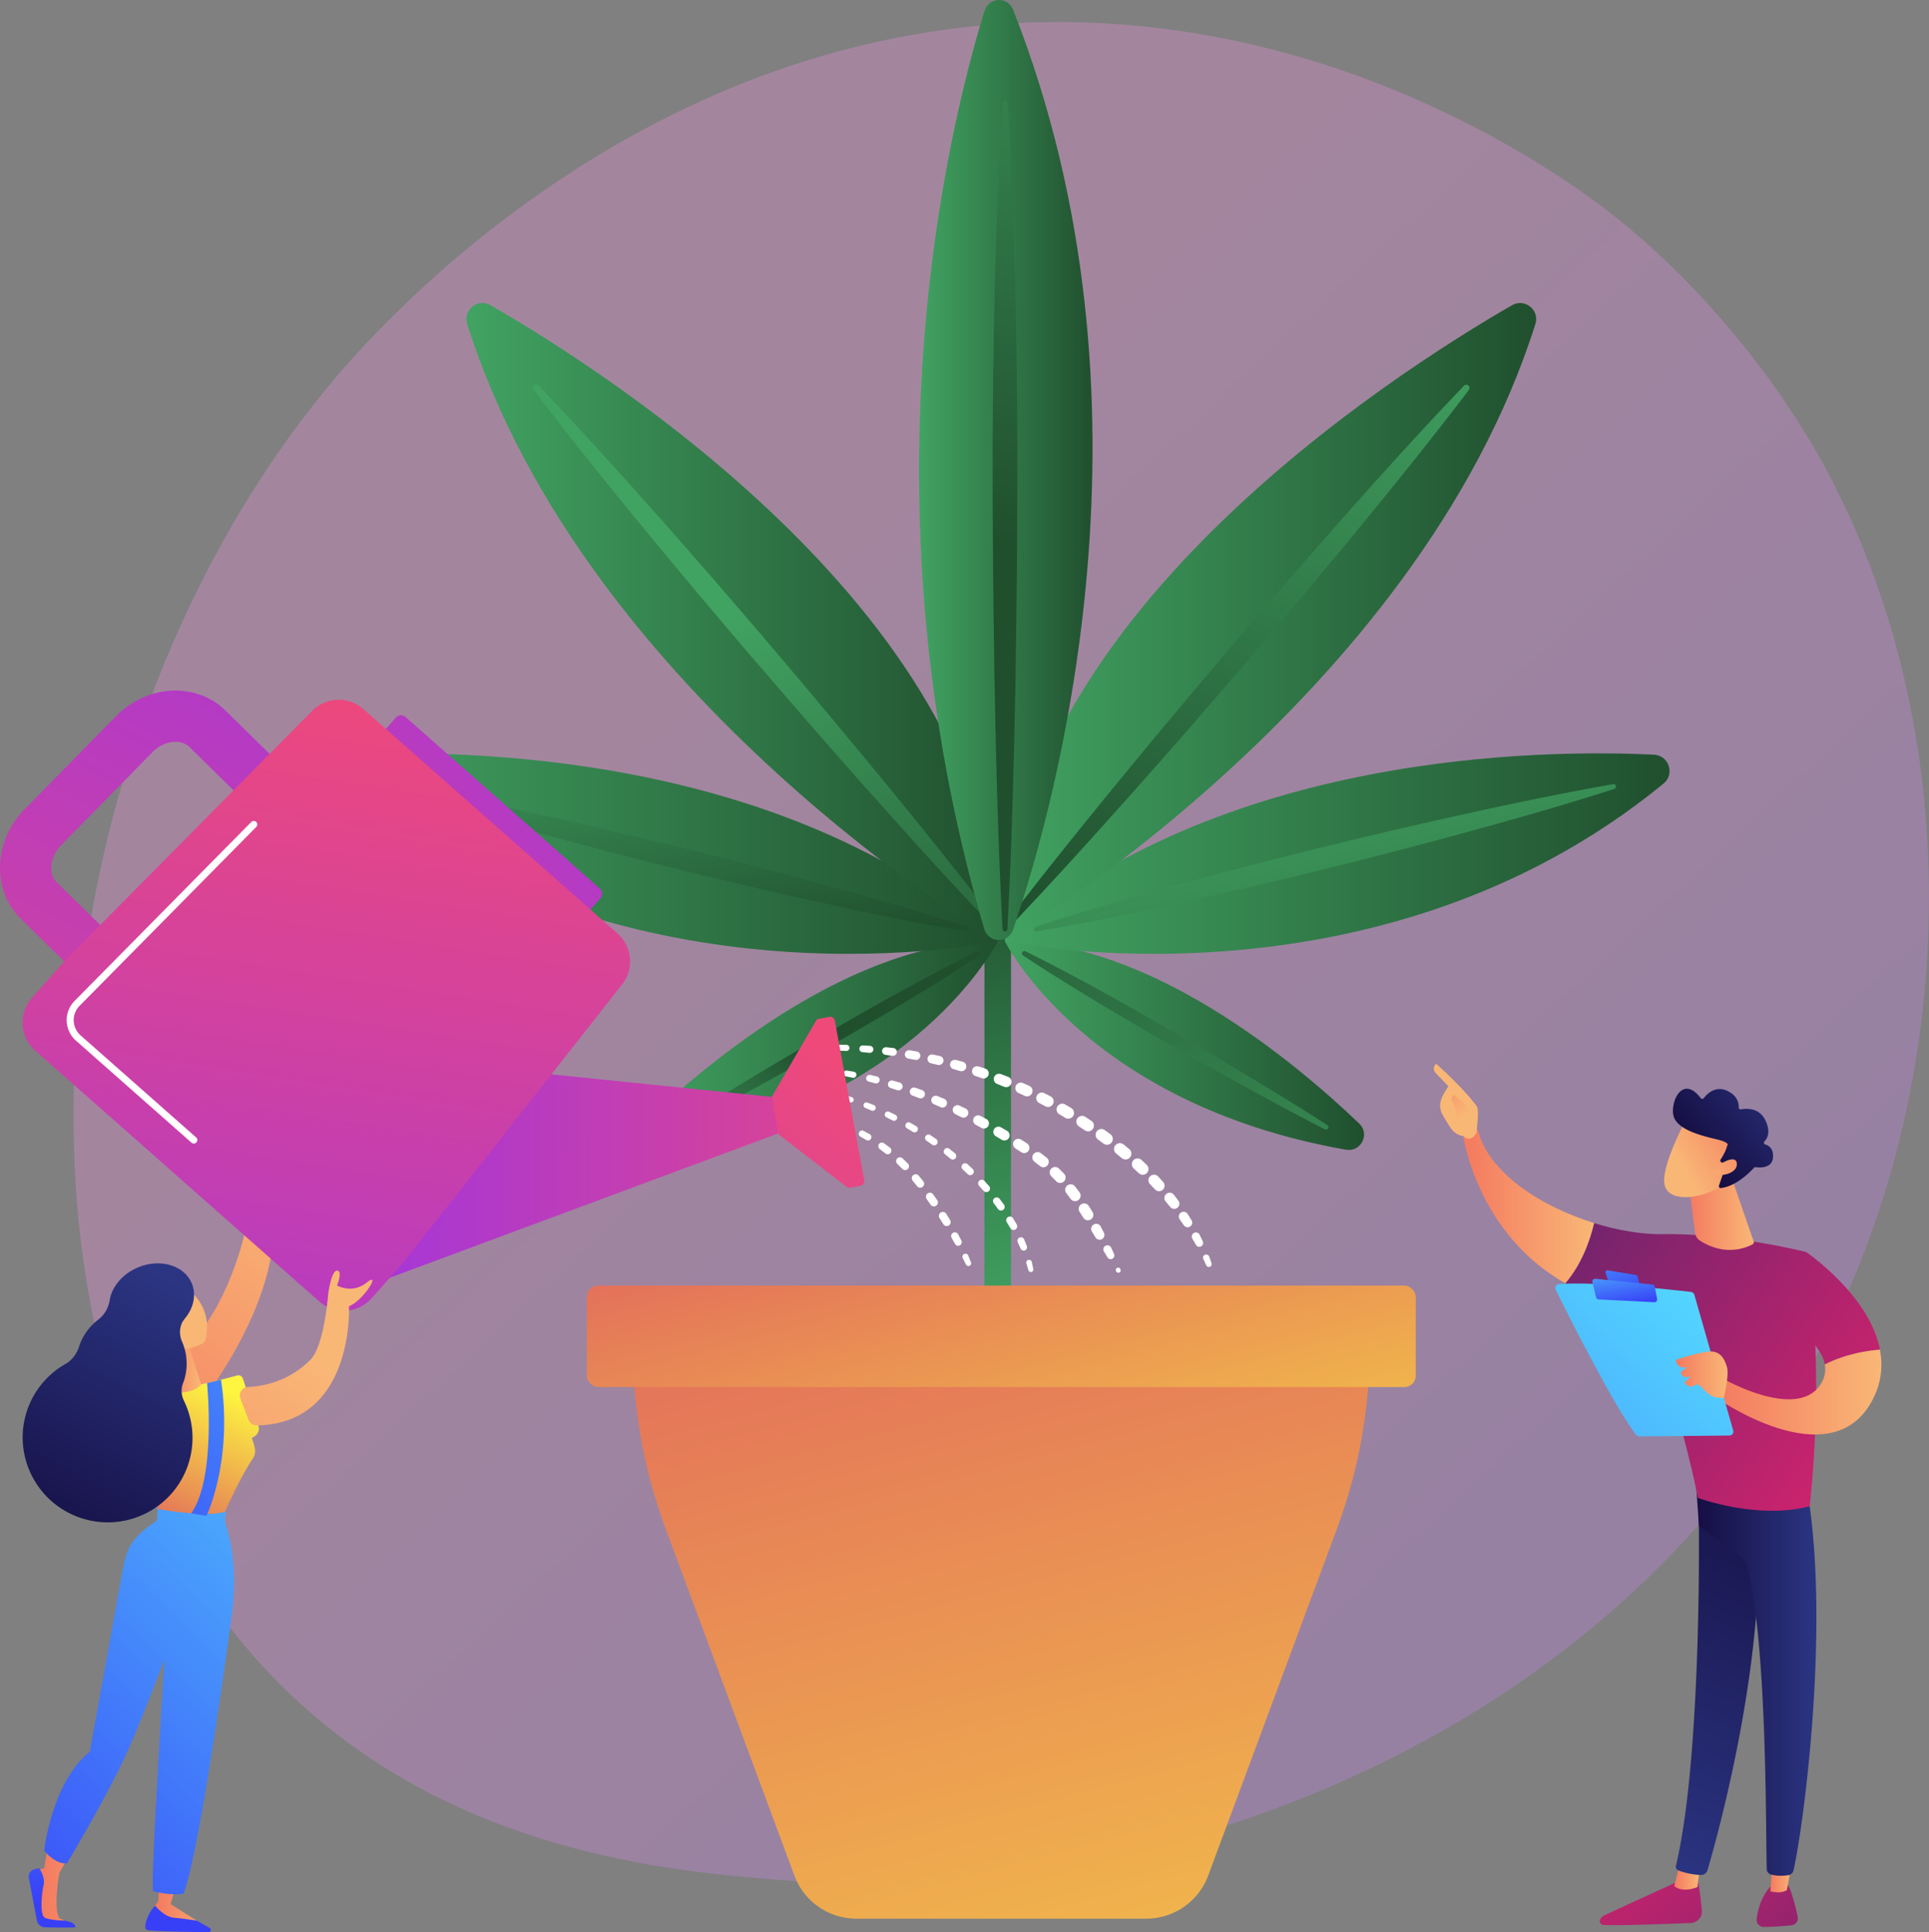 <svg xmlns="http://www.w3.org/2000/svg" xmlns:xlink="http://www.w3.org/1999/xlink" viewBox="0 0 3242.17 3247.58"><rect x="0" y="0" width="3242.17" height="3247.58" fill="#808080" stroke="none"/><defs><linearGradient id="linear-gradient" x1="3665.73" y1="3803.72" x2="1366.61" y2="1322.12" gradientUnits="userSpaceOnUse"><stop offset="0" stop-color="#b37cff"/><stop offset="1" stop-color="#f895e7"/></linearGradient><linearGradient id="linear-gradient-2" x1="1775.07" y1="2201.62" x2="1578.84" y2="1461.99" gradientUnits="userSpaceOnUse"><stop offset="0" stop-color="#41a362"/><stop offset="1" stop-color="#204f2e"/></linearGradient><linearGradient id="linear-gradient-3" x1="1307.11" y1="1988.65" x2="1910.87" y2="1988.65" xlink:href="#linear-gradient-2"/><linearGradient id="linear-gradient-4" x1="793.66" y1="1666" x2="1910.87" y2="1666" xlink:href="#linear-gradient-2"/><linearGradient id="linear-gradient-5" x1="1017.82" y1="1276.87" x2="1910.87" y2="1276.87" xlink:href="#linear-gradient-2"/><linearGradient id="linear-gradient-6" x1="1473.73" y1="1251.39" x2="1930.49" y2="2100.5" xlink:href="#linear-gradient-2"/><linearGradient id="linear-gradient-7" x1="1292.01" y1="1332.03" x2="1420.84" y2="1876.63" xlink:href="#linear-gradient-2"/><linearGradient id="linear-gradient-8" x1="1354.7" y1="2243.14" x2="1600.65" y2="2003.05" xlink:href="#linear-gradient-2"/><linearGradient id="linear-gradient-9" x1="1922.8" y1="1988.65" x2="2526.55" y2="1988.65" xlink:href="#linear-gradient-2"/><linearGradient id="linear-gradient-10" x1="1922.8" y1="1666" x2="3040.01" y2="1666" xlink:href="#linear-gradient-2"/><linearGradient id="linear-gradient-11" x1="1922.8" y1="1276.87" x2="2815.85" y2="1276.87" xlink:href="#linear-gradient-2"/><linearGradient id="linear-gradient-12" x1="2620.29" y1="711.93" x2="2075.69" y2="1824.55" xlink:href="#linear-gradient-2"/><linearGradient id="linear-gradient-13" x1="2400.47" y1="1451.26" x2="2646.42" y2="2353.06" xlink:href="#linear-gradient-2"/><linearGradient id="linear-gradient-14" x1="2371.89" y1="2593.09" x2="2067.38" y2="1445.33" xlink:href="#linear-gradient-2"/><linearGradient id="linear-gradient-15" x1="1778.65" y1="1021.2" x2="2070.16" y2="1021.2" xlink:href="#linear-gradient-2"/><linearGradient id="linear-gradient-16" x1="2199.3" y1="-40.4" x2="1912.36" y2="1142.49" xlink:href="#linear-gradient-2"/><linearGradient id="linear-gradient-17" x1="2456.96" y1="4586.91" x2="1620.53" y2="1434.23" gradientUnits="userSpaceOnUse"><stop offset="0" stop-color="#fdf53f"/><stop offset="1" stop-color="#d93c65"/></linearGradient><linearGradient id="linear-gradient-18" x1="1881.64" y1="2995.12" x2="1509.76" y2="1593.43" xlink:href="#linear-gradient-17"/><linearGradient id="linear-gradient-19" x1="-573.23" y1="3346.2" x2="-1059.56" y2="3875.19" gradientTransform="matrix(-1, 0, 0, 1, 2359.87, 0)" gradientUnits="userSpaceOnUse"><stop offset="0" stop-color="#cb236d"/><stop offset="1" stop-color="#4c246d"/></linearGradient><linearGradient id="linear-gradient-20" x1="-731.08" y1="3385.49" x2="-687.88" y2="3385.49" gradientTransform="matrix(-1, 0, 0, 1, 2359.87, 0)" gradientUnits="userSpaceOnUse"><stop offset="0" stop-color="#f9b776"/><stop offset="1" stop-color="#f47960"/></linearGradient><linearGradient id="linear-gradient-21" x1="-614.77" y1="3372" x2="-884.67" y2="2657.73" gradientTransform="matrix(-1, 0, 0, 1, 2359.87, 0)" gradientUnits="userSpaceOnUse"><stop offset="0" stop-color="#2b3582"/><stop offset="1" stop-color="#150e42"/></linearGradient><linearGradient id="linear-gradient-22" x1="-682.33" y1="3245.9" x2="-1168.66" y2="3774.89" xlink:href="#linear-gradient-19"/><linearGradient id="linear-gradient-23" x1="-886.77" y1="3383.28" x2="-849.47" y2="3383.28" xlink:href="#linear-gradient-20"/><linearGradient id="linear-gradient-24" x1="-926.97" y1="3050.51" x2="-724.19" y2="3050.51" xlink:href="#linear-gradient-21"/><linearGradient id="linear-gradient-25" x1="-984.63" y1="2661.62" x2="-304.9" y2="2172.44" xlink:href="#linear-gradient-19"/><linearGradient id="linear-gradient-26" x1="-553.32" y1="2258.5" x2="-332.63" y2="2258.5" xlink:href="#linear-gradient-20"/><linearGradient id="linear-gradient-27" x1="10829.57" y1="2221.51" x2="10977.66" y2="2558.45" gradientTransform="translate(-8087.91)" xlink:href="#linear-gradient-20"/><linearGradient id="linear-gradient-28" x1="-333.69" y1="2109.3" x2="-271.9" y2="2014.29" xlink:href="#linear-gradient-20"/><linearGradient id="linear-gradient-29" x1="-1074.2" y1="2537.16" x2="-394.48" y2="2047.99" xlink:href="#linear-gradient-19"/><linearGradient id="linear-gradient-30" x1="-1036.24" y1="2571.11" x2="-756.95" y2="2571.11" xlink:href="#linear-gradient-20"/><linearGradient id="linear-gradient-31" x1="3106.38" y1="2399.57" x2="2210.8" y2="3365.86" gradientUnits="userSpaceOnUse"><stop offset="0" stop-color="#53d8ff"/><stop offset="1" stop-color="#3840f7"/></linearGradient><linearGradient id="linear-gradient-32" x1="-576.31" y1="2271.68" x2="-609.02" y2="2415.3" gradientTransform="matrix(-1, 0, 0, 1, 2359.87, 0)" xlink:href="#linear-gradient-31"/><linearGradient id="linear-gradient-33" x1="-593.43" y1="2331.93" x2="-609.07" y2="2425.78" gradientTransform="matrix(-1, 0, 0, 1, 2359.87, 0)" xlink:href="#linear-gradient-31"/><linearGradient id="linear-gradient-34" x1="-777.69" y1="2541.82" x2="-690.68" y2="2541.82" xlink:href="#linear-gradient-20"/><linearGradient id="linear-gradient-35" x1="-821.79" y1="2272.53" x2="-711.37" y2="2272.53" xlink:href="#linear-gradient-20"/><linearGradient id="linear-gradient-36" x1="-6337.05" y1="-1627.87" x2="-6378.32" y2="-1763.96" gradientTransform="matrix(-0.75, -0.67, -0.67, 0.75, -2766.47, -803.17)" xlink:href="#linear-gradient-20"/><linearGradient id="linear-gradient-37" x1="-6374.28" y1="-1864.99" x2="-6339.77" y2="-1668.12" gradientTransform="matrix(-0.75, -0.67, -0.67, 0.75, -2766.47, -803.17)" xlink:href="#linear-gradient-21"/><linearGradient id="linear-gradient-38" x1="-6379.24" y1="-1628.5" x2="-6416.36" y2="-1750.95" gradientTransform="matrix(-0.75, -0.67, -0.67, 0.75, -2766.47, -803.17)" xlink:href="#linear-gradient-20"/><linearGradient id="linear-gradient-39" x1="1526.41" y1="2080.59" x2="1258.16" y2="2677.51" gradientTransform="translate(-150.56 -192.4) rotate(15.59)" xlink:href="#linear-gradient-20"/><linearGradient id="linear-gradient-40" x1="1267.82" y1="1398.57" x2="299.88" y2="2346.62" gradientTransform="translate(-792.55 1103.75) rotate(-41.45)" gradientUnits="userSpaceOnUse"><stop offset="0" stop-color="#a737d5"/><stop offset="1" stop-color="#ef497a"/></linearGradient><linearGradient id="linear-gradient-41" x1="658.46" y1="1983.91" x2="1671.99" y2="1990.32" gradientTransform="matrix(1, 0, 0, 1, 0, 0)" xlink:href="#linear-gradient-40"/><linearGradient id="linear-gradient-42" x1="723.43" y1="1101.31" x2="-123.32" y2="2769.14" gradientTransform="matrix(1, 0, 0, 1, 0, 0)" xlink:href="#linear-gradient-40"/><linearGradient id="linear-gradient-43" x1="647.16" y1="2769.56" x2="865.26" y2="1364.74" gradientTransform="matrix(1, 0, 0, 1, 0, 0)" xlink:href="#linear-gradient-40"/><linearGradient id="linear-gradient-44" x1="967.16" y1="2768.24" x2="1672.78" y2="2056.2" gradientTransform="matrix(1, 0, 0, 1, 0, 0)" xlink:href="#linear-gradient-40"/><linearGradient id="linear-gradient-45" x1="-1318.58" y1="3240.51" x2="-1127.47" y2="3240.51" gradientTransform="matrix(-1, 0, 0, 1, -829.1, 0)" xlink:href="#linear-gradient-20"/><linearGradient id="linear-gradient-46" x1="-1055.89" y1="2813.12" x2="-1150.54" y2="3428.31" gradientTransform="matrix(-1, 0, 0, 1, -829.1, 0)" xlink:href="#linear-gradient-31"/><linearGradient id="linear-gradient-47" x1="946.43" y1="2537.4" x2="90.09" y2="3433.02" xlink:href="#linear-gradient-31"/><linearGradient id="linear-gradient-48" x1="-1256.15" y1="2782.31" x2="-1350.79" y2="3397.5" gradientTransform="matrix(-1, 0, 0, 1, -829.1, 0)" xlink:href="#linear-gradient-31"/><linearGradient id="linear-gradient-49" x1="-1434.55" y1="3254.72" x2="-1323.88" y2="3254.72" gradientTransform="matrix(-1, 0, 0, 1, -829.1, 0)" xlink:href="#linear-gradient-20"/><linearGradient id="linear-gradient-50" x1="45.34" y1="2558.19" x2="190.18" y2="2869.6" gradientTransform="matrix(-1, 0, 0, 1, 641, 0)" xlink:href="#linear-gradient-17"/><linearGradient id="linear-gradient-51" x1="904.59" y1="2497.39" x2="48.25" y2="3393.02" xlink:href="#linear-gradient-31"/><linearGradient id="linear-gradient-52" x1="-1401" y1="2530.78" x2="-1333.27" y2="2530.78" gradientTransform="matrix(-1, 0, 0, 1, -829.1, 0)" xlink:href="#linear-gradient-20"/><linearGradient id="linear-gradient-53" x1="-1293.36" y1="2443.26" x2="-800.42" y2="2476.78" gradientTransform="matrix(-1, 0, 0, 1, -829.1, 0)" xlink:href="#linear-gradient-20"/><linearGradient id="linear-gradient-54" x1="-111.61" y1="2506.59" x2="239.15" y2="3032.73" gradientTransform="matrix(-1, 0, 0, 1, 641, 0)" xlink:href="#linear-gradient-20"/><linearGradient id="linear-gradient-55" x1="2505.19" y1="2396.61" x2="2271" y2="2851.25" gradientTransform="translate(-1961.17)" xlink:href="#linear-gradient-21"/><linearGradient id="linear-gradient-56" x1="1041.91" y1="2628.69" x2="185.57" y2="3524.32" xlink:href="#linear-gradient-31"/><linearGradient id="linear-gradient-57" x1="1097.78" y1="2226.38" x2="316.07" y2="2894.17" xlink:href="#linear-gradient-31"/></defs><title>water</title><g id="Illustration"><path d="M3345.33,2389.55C3029.42,3128,2195.5,3445.13,1542.11,3391.06c-178.4-14.77-537.35-44.48-817.62-309.52-538.23-509-455.34-1572.94,59.91-2199.32C850.75,801.55,1310,261.1,2025.75,268.33c524,5.3,891.8,301.3,936.53,338.18,56.49,46.58,181.1,157.28,293.4,332.9C3519.55,1352.06,3542.75,1928.11,3345.33,2389.55Z" transform="translate(-233.92 -231.21)" style="opacity:0.3;fill:url(#linear-gradient)"/><rect x="1654.61" y="1441.89" width="44.68" height="779.84" style="fill:url(#linear-gradient-2)"/><path d="M1315.13,2119.85c106.35-101.87,353.36-309.69,595.74-306.62,0,0-134.78,273.19-573.36,350.44C1312.43,2168.08,1296.74,2137.46,1315.13,2119.85Z" transform="translate(-233.92 -231.21)" style="fill:url(#linear-gradient-3)"/><path d="M819.77,1499.73c187.41-9.13,729.85-4.67,1091.1,313.5,0,0-621.86,132.71-1107.19-265C784.33,1532.38,794.78,1501,819.77,1499.73Z" transform="translate(-233.92 -231.21)" style="fill:url(#linear-gradient-4)"/><path d="M1058.38,744.21c199.66,115.06,852.49,532.29,852.49,1069,0,0-692.67-407.23-891.73-1037.49C1011.73,752.28,1037.06,731.92,1058.38,744.21Z" transform="translate(-233.92 -231.21)" style="fill:url(#linear-gradient-5)"/><path d="M1139.24,879.56c67.52,70.52,133,142.76,197.71,215.69,16.3,18.13,32.27,36.53,48.35,54.84l48.13,55c31.73,37,63.79,73.7,95.24,110.93q94.65,111.45,187.6,224.33c61.82,75.38,123.08,151.25,182.5,228.67a5.47,5.47,0,0,1-8.3,7.09c-67.16-70.82-132.49-143.2-197.26-216.07S1564.54,1413.61,1501,1339.65c-31.85-36.89-63.07-74.31-94.64-111.44l-46.82-56.15c-15.56-18.76-31.23-37.42-46.59-56.35-61.89-75.32-123-151.33-182-229.06a5.47,5.47,0,0,1,8.3-7.09Z" transform="translate(-233.92 -231.21)" style="fill:url(#linear-gradient-6)"/><path d="M888.3,1549.34c82.28,14.37,163.9,31.4,245.3,49.32,81.44,17.76,162.54,36.91,243.46,56.75s161.63,40.62,242,62.77c80.4,22,160.55,45,240,70.79a4.07,4.07,0,0,1-2,7.89c-82.33-14.13-164-31-245.37-49-81.43-17.78-162.51-37-243.39-57s-161.55-40.89-241.9-63.07c-80.39-22-160.56-44.92-240.07-70.49a4.07,4.07,0,0,1,1.94-7.88Z" transform="translate(-233.92 -231.21)" style="fill:url(#linear-gradient-7)"/><path d="M1368.64,2122.45c41.06-26.53,82.71-52.06,124.49-77.34q31.36-18.91,62.89-37.55t63.19-37l31.66-18.4,31.82-18.13c21.16-12.17,42.59-23.89,63.9-35.8,42.86-23.42,85.85-46.61,129.76-68.2a4.07,4.07,0,0,1,4.05,7c-40.7,27.16-82.33,52.7-124.09,78-21,12.46-41.89,25.11-63,37.3l-31.64,18.43-31.8,18.16q-31.77,18.22-63.73,36.09t-64,35.55c-42.84,23.46-85.81,46.68-129.37,68.88a4.07,4.07,0,0,1-4-7Z" transform="translate(-233.92 -231.21)" style="fill:url(#linear-gradient-8)"/><path d="M2518.54,2119.85c-106.35-101.87-353.36-309.69-595.74-306.62,0,0,134.77,273.19,573.36,350.44C2521.23,2168.08,2536.92,2137.46,2518.54,2119.85Z" transform="translate(-233.92 -231.21)" style="fill:url(#linear-gradient-9)"/><path d="M3013.9,1499.73c-187.41-9.13-729.85-4.67-1091.1,313.5,0,0,621.85,132.71,1107.18-265C3049.34,1532.38,3038.89,1501,3013.9,1499.73Z" transform="translate(-233.92 -231.21)" style="fill:url(#linear-gradient-10)"/><path d="M2775.29,744.21c-199.66,115.06-852.49,532.29-852.49,1069,0,0,692.67-407.23,891.73-1037.49C2821.94,752.28,2796.61,731.92,2775.29,744.21Z" transform="translate(-233.92 -231.21)" style="fill:url(#linear-gradient-11)"/><path d="M2702.73,886.65c-59.07,77.73-120.17,153.74-182.06,229.06-15.35,18.93-31,37.59-46.59,56.35l-46.81,56.15c-31.57,37.13-62.8,74.55-94.65,111.44-63.49,74-127.31,147.63-192.16,220.43s-130.1,145.25-197.26,216.07a5.47,5.47,0,0,1-8.31-7.09c59.43-77.42,120.69-153.29,182.51-228.67s124.5-150,187.6-224.33c31.44-37.23,63.51-73.94,95.24-110.93l48.12-55c16.09-18.31,32.06-36.71,48.35-54.84,64.7-72.93,130.19-145.17,197.72-215.69a5.47,5.47,0,0,1,8.3,7.09Z" transform="translate(-233.92 -231.21)" style="fill:url(#linear-gradient-12)"/><path d="M2947.31,1557.22c-79.51,25.57-159.68,48.47-240.07,70.49-80.35,22.18-161,43-241.91,63.07s-161.95,39.27-243.39,57c-81.38,18-163,34.9-245.37,49a4.07,4.07,0,0,1-1.94-7.89c79.45-25.81,159.59-48.82,240-70.79,80.35-22.15,161.06-42.88,242-62.77s162-39,243.47-56.75c81.4-17.92,163-35,245.29-49.32a4.07,4.07,0,0,1,1.95,7.88Z" transform="translate(-233.92 -231.21)" style="fill:url(#linear-gradient-13)"/><path d="M2461,2129.49c-43.55-22.2-86.53-45.42-129.36-68.88q-32.1-17.62-64-35.55T2203.84,1989L2172,1970.81l-31.64-18.43c-21.15-12.19-42-24.84-63-37.3-41.76-25.33-83.39-50.87-124.1-78a4.07,4.07,0,0,1,4.06-7c43.91,21.59,86.9,44.78,129.76,68.2,21.31,11.91,42.73,23.63,63.89,35.8l31.82,18.13,31.66,18.4q31.71,18.33,63.2,37t62.89,37.55c41.78,25.28,83.42,50.81,124.49,77.34a4.07,4.07,0,0,1-4.06,7Z" transform="translate(-233.92 -231.21)" style="fill:url(#linear-gradient-14)"/><path d="M1888.51,250C1827.72,447,1675.36,1066.09,1888,1792.1c7.32,25,40.51,25.6,48.88,1,73.57-216.43,259-887.43,0-1545C1927.65,224.67,1896,225.92,1888.51,250Z" transform="translate(-233.92 -231.21)" style="fill:url(#linear-gradient-15)"/><path d="M1927.11,403.83c4.17,57.88,6.7,115.76,9,173.64,1,28.93,2.25,57.87,2.91,86.81l2.22,86.82q3.48,173.64,2.43,347.27l-.51,86.82-1,86.82-1.13,86.82-1.73,86.81c-2.62,115.76-5.94,231.52-12.17,347.28a4.07,4.07,0,0,1-8.12,0c-6.22-115.76-9.54-231.52-12.16-347.28l-1.74-86.81L1904,1272l-1-86.82-.5-86.82q-.83-173.62,2.42-347.27l2.22-86.82c.67-28.94,2-57.88,2.91-86.81,2.29-57.88,4.83-115.76,9-173.64a4.07,4.07,0,0,1,8.12,0Z" transform="translate(-233.92 -231.21)" style="fill:url(#linear-gradient-16)"/><path d="M2536.24,2493.55H1297.43a881.89,881.89,0,0,0,55.13,306.91l216.51,583.25a111.11,111.11,0,0,0,104.18,72.46h487.17a111.12,111.12,0,0,0,104.18-72.46l216.51-583.25a881.89,881.89,0,0,0,55.13-306.91Z" transform="translate(-233.92 -231.21)" style="fill:url(#linear-gradient-17)"/><rect x="986.34" y="2160.8" width="1393.15" height="170.59" rx="18.9" style="fill:url(#linear-gradient-18)"/><path d="M3086.82,3385.61s5,28.51,7.51,56.74a19.44,19.44,0,0,1-18.6,21.06c-37.59,1.57-118,4.61-146.84,3.33a6.33,6.33,0,0,1-5.57-8.67h0a14.17,14.17,0,0,1,7.25-7.63l132.8-61Z" transform="translate(-233.92 -231.21)" style="fill:url(#linear-gradient-19)"/><path d="M3091,3368.85l-4,34.11s-23.26,10.83-39.15-1.37l9.63-38Z" transform="translate(-233.92 -231.21)" style="fill:url(#linear-gradient-20)"/><path d="M3087.91,2727.67c1.75,8.91,9.38,444.45-37.18,639.63a6.62,6.62,0,0,0,3.89,7.7,115.43,115.43,0,0,0,37.91,7.71,11.41,11.41,0,0,0,11.32-8.19c13.31-45.29,77.08-272.18,85.4-488.92,9.29-242.19,0-8.24,0-8.24l-5.45-149.71Z" transform="translate(-233.92 -231.21)" style="fill:url(#linear-gradient-21)"/><path d="M3239.59,3400.48s8,14.4,15.78,52.65a11.85,11.85,0,0,1-10.44,14.2c-12.41,1.22-31.52,2.79-46.82,2.69a11.83,11.83,0,0,1-11.71-13.2c1.69-14,7-36.86,23.29-54.72Z" transform="translate(-233.92 -231.21)" style="fill:url(#linear-gradient-22)"/><path d="M3246.63,3356.62l-9.45,51.57s-9.35,7-27.84,1.91l4.51-55.49Z" transform="translate(-233.92 -231.21)" style="fill:url(#linear-gradient-23)"/><path d="M3272.18,2741c38.07,229.8-8.26,568-23.89,634.15A10.35,10.35,0,0,1,3240,3383c-7,1.15-18.46,2.1-29.79-1.19a9.47,9.47,0,0,1-6.8-8.71c-2.09-53.51,1.68-382-33.8-511.84A29.49,29.49,0,0,0,3158.2,2845l-68.86-49-5.28-79.13Z" transform="translate(-233.92 -231.21)" style="fill:url(#linear-gradient-24)"/><path d="M3029.55,2305.62c114.11-1.89,240,30,240,30,34,198.47,5.94,427.38,5.94,427.38-88.34,23.17-188-14.16-188-14.16-14.68-83-83.19-316.42-83.19-316.42-55.75-6.92-101.68-23-139.5-44.27,28.85-33.44,42.45-76,48.36-101.15C2953.53,2299.5,2994.36,2306.2,3029.55,2305.62Z" transform="translate(-233.92 -231.21)" style="fill:url(#linear-gradient-25)"/><path d="M2692.5,2137.54c11.21-13.54,25.39-7.13,25.39-7.13,16.79,70.93,104.84,128.44,195.3,156.55-5.91,25.16-19.51,67.71-48.36,101.15C2714.71,2303.71,2692.5,2137.54,2692.5,2137.54Z" transform="translate(-233.92 -231.21)" style="fill:url(#linear-gradient-26)"/><path d="M2695.22,2141c-1.18,3.73,12.41,9.41,20.4-5.84.28-7.31,4.73-38.62.36-44.57-23.26-31.72-68.36-71.47-68.36-71.47-7.62,7.52-1.34,14.91-1.34,14.91l21.88,22.79c-4.58,8.27-10.16,15.25-12.78,25.25a30.68,30.68,0,0,0,3.06,22.56c3.84,6.92,9.08,15.92,14,22.95C2681.85,2140.88,2695.22,2141,2695.22,2141Z" transform="translate(-233.92 -231.21)" style="fill:url(#linear-gradient-27)"/><path d="M2677.73,2071.59l19.93,16.9,6.26,16.82L2686.15,2125s-6-33.38-10.42-40.61S2673.59,2073.7,2677.73,2071.59Z" transform="translate(-233.92 -231.21)" style="fill:url(#linear-gradient-28)"/><path d="M3225.8,2446.07l43.77-110.49s106.58,72.42,124.11,164.24c-20.14,1.48-56.79,6.72-92.66,24.83C3293.14,2481.29,3225.8,2446.07,3225.8,2446.07Z" transform="translate(-233.92 -231.21)" style="fill:url(#linear-gradient-29)"/><path d="M3132.66,2550s119.66,67.63,160,9.88c8.38-12,10.39-23.91,8.32-35.27,35.87-18.11,72.52-23.35,92.66-24.83,5.28,27.68,2.49,57.12-13.78,86.87-70.72,129.38-263.08-7.15-263.08-7.15Z" transform="translate(-233.92 -231.21)" style="fill:url(#linear-gradient-30)"/><path d="M3147,2635.6l-65.3-228.08a6.66,6.66,0,0,0-5.63-4.79c-11.83-1.38-46.12-5.26-85.71-8.6-47.68-4-103.06-7.31-136.15-4.53a6.68,6.68,0,0,0-5.46,9.61c18.82,38.07,96.23,192.93,135,243.66a6.69,6.69,0,0,0,5.38,2.65l151.53-1.41A6.67,6.67,0,0,0,3147,2635.6Z" transform="translate(-233.92 -231.21)" style="fill:url(#linear-gradient-31)"/><path d="M2983.62,2374.35l-47.35-7.89a3.4,3.4,0,0,0-3.79,4.42l4.69,14.2a3.41,3.41,0,0,0,2.78,2.31l45.56,6.08a3.39,3.39,0,0,0,3.76-4.14l-2.9-12.4A3.41,3.41,0,0,0,2983.62,2374.35Z" transform="translate(-233.92 -231.21)" style="fill:url(#linear-gradient-32)"/><path d="M3019.07,2414.44l-3.9-20.32a4.69,4.69,0,0,0-4.14-3.79l-95.63-9.7a4.69,4.69,0,0,0-5,5.77l6.08,25.32a4.69,4.69,0,0,0,4.33,3.59l93.45,4.71A4.7,4.7,0,0,0,3019.07,2414.44Z" transform="translate(-233.92 -231.21)" style="fill:url(#linear-gradient-33)"/><path d="M3131.26,2580.49s9.09-37.41,5.42-50.68-10.78-30.34-34.48-26.54-51.65,13.77-51.65,13.77,1.41,17.29,19.42,11.71l-11.17,8.65s1.6,13.84,16.81,6.44l-10.39,11.47s6.54,11.36,17.73,4.07S3099.51,2585,3131.26,2580.49Z" transform="translate(-233.92 -231.21)" style="fill:url(#linear-gradient-34)"/><path d="M3145.13,2213l36.31,105a3.77,3.77,0,0,1-1.72,4.55c-9.9,5.48-45.56,21.29-88.53-6a17.84,17.84,0,0,1-8.2-12.72L3071.23,2213Z" transform="translate(-233.92 -231.21)" style="fill:url(#linear-gradient-35)"/><path d="M3066.13,2115.75s-39.87,75.05-34.75,105.36,54.52,28.14,97.67,3.52l30.15-81Z" transform="translate(-233.92 -231.21)" style="fill:url(#linear-gradient-36)"/><path d="M3127.14,2184.83a3.08,3.08,0,0,1-1.35-4.52c3.19-4.88,9.18-14.84,11.09-23.55,0,0,7.17-4.59-18.24-10.68s-63.3-15.52-71.27-37.15c-7.76-21.08,12.64-74.11,45.19-31.86a3.09,3.09,0,0,0,4.9,0c5.34-6.94,19.37-21.36,38.84-12.62,18.23,8.18,20.29,21.54,20,28.27a3.07,3.07,0,0,0,3.64,3.15c9.21-1.76,31.33-3.27,41.65,19.42,8.5,18.68,3,29.26-2.06,34.43a3.08,3.08,0,0,0,1.32,5.12c6.06,1.86,13.88,7,13.1,21.18-1.08,19.62-23,17.89-29.26,17a3.09,3.09,0,0,0-2.75,1c-5.35,5.92-29.48,31.08-55.58,34.12a3.12,3.12,0,0,1-3.28-4.13l11.3-32.84a3.09,3.09,0,0,0-1.68-3.85Z" transform="translate(-233.92 -231.21)" style="fill:url(#linear-gradient-37)"/><path d="M3122.6,2189.5s28.38-19.48,30.46-3.08-25.56,23.76-39.25,17.64Z" transform="translate(-233.92 -231.21)" style="fill:url(#linear-gradient-38)"/><path d="M1609.83,2106.71l11.77,2.21a4.27,4.27,0,0,1-1.57,8.39l-.22,0-.2-.05-11.27-2.78-.18,0a3.93,3.93,0,0,1,1.67-7.67Z" transform="translate(-233.92 -231.21)" style="fill:#fff"/><path d="M1648.58,2116.36l11.3,4.07a5.12,5.12,0,0,1-3.47,9.64l-.18-.07-.23-.1-10.7-4.37-.21-.08a4.87,4.87,0,0,1,3.49-9.09Z" transform="translate(-233.92 -231.21)" style="fill:#fff"/><path d="M1685.44,2132l10.56,5.74a5.72,5.72,0,0,1-5.46,10l-.11-.06-.22-.13-10-5.78-.2-.11a5.57,5.57,0,0,1,5.44-9.71Z" transform="translate(-233.92 -231.21)" style="fill:#fff"/><path d="M1719.67,2152.75l9.69,7.13a6.22,6.22,0,1,1-7.37,10l-.1-.07-.22-.17-9.12-7.08-.19-.15a6.07,6.07,0,0,1,7.31-9.68Z" transform="translate(-233.92 -231.21)" style="fill:#fff"/><path d="M1750.74,2178.08l8.6,8.42a6.47,6.47,0,1,1-9,9.25l0,0-.18-.18-8.17-8.13-.18-.18a6.42,6.42,0,0,1,9-9.14Z" transform="translate(-233.92 -231.21)" style="fill:#fff"/><path d="M1778.07,2207.35l7.51,9.27a6.62,6.62,0,1,1-10.28,8.34l0,0-.1-.12-7.26-9.08-.1-.12a6.58,6.58,0,0,1,10.25-8.26Z" transform="translate(-233.92 -231.21)" style="fill:#fff"/><path d="M1802.34,2238.8l6.88,9.71a6.75,6.75,0,0,1-11,7.81l0,0-.06-.1-6.68-9.56-.07-.1a6.71,6.71,0,0,1,11-7.72Z" transform="translate(-233.92 -231.21)" style="fill:#fff"/><path d="M1824.52,2271.68l6.24,10.12a6.67,6.67,0,0,1-11.32,7.06l-.06-.1-6.22-9.88-.06-.09a6.73,6.73,0,1,1,11.38-7.17Z" transform="translate(-233.92 -231.21)" style="fill:#fff"/><path d="M1844.4,2306l5.45,10.59a6,6,0,0,1-10.52,5.73l-.06-.12-5.81-10.12-.06-.1a6.26,6.26,0,1,1,10.87-6.23Z" transform="translate(-233.92 -231.21)" style="fill:#fff"/><path d="M1861.43,2341.86l4.39,11.1a4.58,4.58,0,0,1-8.34,3.75l-.07-.15-5.21-10.42-.07-.13a5.1,5.1,0,1,1,9.12-4.55A3.52,3.52,0,0,1,1861.43,2341.86Z" transform="translate(-233.92 -231.21)" style="fill:#fff"/><path d="M1615.79,2062.58l11.64,2.46a4.06,4.06,0,1,1-1.68,7.95h-.07l-.13,0-11.37-2.68-.1,0a3.93,3.93,0,0,1,1.71-7.67Z" transform="translate(-233.92 -231.21)" style="fill:#fff"/><path d="M1654.3,2071.93l11.39,3.44a4.52,4.52,0,0,1-2.61,8.65l-.08,0-.13,0-11.09-3.63-.11,0a4.38,4.38,0,0,1,2.63-8.36Z" transform="translate(-233.92 -231.21)" style="fill:#fff"/><path d="M1691.91,2084.45l11.09,4.33a5,5,0,0,1-3.62,9.27l-.09,0-.12-.06-10.78-4.5-.1,0a4.84,4.84,0,0,1,3.62-9Z" transform="translate(-233.92 -231.21)" style="fill:#fff"/><path d="M1728.42,2099.94l10.7,5.21a5.28,5.28,0,0,1-4.61,9.49l0,0-.13-.06-10.42-5.24-.11-.05a5.2,5.2,0,0,1,4.61-9.33Z" transform="translate(-233.92 -231.21)" style="fill:#fff"/><path d="M1763.64,2118.2l10.3,6a5.53,5.53,0,0,1-5.55,9.57l0,0-.13-.07-10-6-.11-.06a5.46,5.46,0,0,1,5.54-9.4Z" transform="translate(-233.92 -231.21)" style="fill:#fff"/><path d="M1797.46,2139l9.85,6.71a5.79,5.79,0,1,1-6.52,9.57l0,0-.13-.09-9.55-6.68-.11-.07a5.72,5.72,0,0,1,6.49-9.41Z" transform="translate(-233.92 -231.21)" style="fill:#fff"/><path d="M1829.68,2162.19l9.3,7.46a5.93,5.93,0,0,1-7.42,9.26l0,0-.1-.08-9.07-7.33-.1-.08a5.91,5.91,0,0,1,7.41-9.21Z" transform="translate(-233.92 -231.21)" style="fill:#fff"/><path d="M1860,2187.87l8.71,8.15a6,6,0,0,1-8.23,8.79l0,0-.11-.1-8.46-8-.11-.1a6,6,0,0,1,8.22-8.73Z" transform="translate(-233.92 -231.21)" style="fill:#fff"/><path d="M1888.27,2215.87l8,8.87a6.1,6.1,0,1,1-9.06,8.18v0l-.11-.11-7.76-8.67-.11-.11a6.08,6.08,0,0,1,9-8.14Z" transform="translate(-233.92 -231.21)" style="fill:#fff"/><path d="M1914,2246.26l7.17,9.59a6.19,6.19,0,1,1-9.91,7.41l0,0-.11-.15-6.91-9.33-.11-.14a6.16,6.16,0,0,1,9.89-7.36Z" transform="translate(-233.92 -231.21)" style="fill:#fff"/><path d="M1936.75,2279.08l6.06,10.37a6.18,6.18,0,0,1-10.64,6.28l-.12-.19-5.92-9.94-.11-.18a6.23,6.23,0,1,1,10.71-6.38Z" transform="translate(-233.92 -231.21)" style="fill:#fff"/><path d="M1955.3,2314.55l4.48,11.17a5.59,5.59,0,0,1-10.25,4.43l-.11-.23-4.84-10.49-.1-.22a5.89,5.89,0,0,1,10.7-4.93C1955.22,2314.36,1955.26,2314.47,1955.3,2314.55Z" transform="translate(-233.92 -231.21)" style="fill:#fff"/><path d="M1968.14,2352.51l2.5,11.76a4.21,4.21,0,0,1-8.13,2.13l-.07-.23-3.4-11.07-.07-.21a4.74,4.74,0,1,1,9.06-2.79C1968.07,2352.23,1968.11,2352.37,1968.14,2352.51Z" transform="translate(-233.92 -231.21)" style="fill:#fff"/><path d="M1618.05,2026l11.82,1.1a4.24,4.24,0,0,1-.79,8.45l-.2,0h-.1l-11.58-1.7h-.08a3.93,3.93,0,0,1,.93-7.8Z" transform="translate(-233.92 -231.21)" style="fill:#fff"/><path d="M1657.36,2030.63l11.72,1.93a5.15,5.15,0,1,1-1.68,10.17l-.18,0-.11,0-11.45-2.36-.1,0a4.92,4.92,0,0,1,1.8-9.67Z" transform="translate(-233.92 -231.21)" style="fill:#fff"/><path d="M1696.29,2037.92l11.59,2.65a5.93,5.93,0,0,1-2.64,11.56l-.2-.05-.12,0-11.28-3.05-.1,0a5.69,5.69,0,0,1,2.75-11Z" transform="translate(-233.92 -231.21)" style="fill:#fff"/><path d="M1734.75,2047.53l11.41,3.34a6.67,6.67,0,1,1-3.74,12.81l-.19,0-.13-.05-11.09-3.66-.11,0a6.47,6.47,0,0,1,3.85-12.36Z" transform="translate(-233.92 -231.21)" style="fill:#fff"/><path d="M1772.54,2059.5l11.21,4a7.15,7.15,0,1,1-4.81,13.47l-.13,0-.13-.05-10.9-4.19-.11,0a7,7,0,0,1,4.87-13.14Z" transform="translate(-233.92 -231.21)" style="fill:#fff"/><path d="M1809.64,2073.49l11,4.56a7.63,7.63,0,1,1-5.84,14.09l-.13-.06-.14-.06-10.67-4.73-.1,0a7.48,7.48,0,0,1,5.89-13.76Z" transform="translate(-233.92 -231.21)" style="fill:#fff"/><path d="M1846,2089.29l10.77,5.06a8.1,8.1,0,0,1-6.91,14.66l-.14-.07-.13-.06-10.44-5.23-.1-.05a8,8,0,0,1,7-14.31Z" transform="translate(-233.92 -231.21)" style="fill:#fff"/><path d="M1881.62,2106.74l10.5,5.58a8.52,8.52,0,0,1-8,15l-.06,0-.14-.07-10.23-5.64-.09-.05a8.43,8.43,0,0,1,8-14.82Z" transform="translate(-233.92 -231.21)" style="fill:#fff"/><path d="M1916.29,2126l10.23,6.05a8.67,8.67,0,1,1-8.83,14.93l-.06,0-.09-.05-10-6-.09-.05a8.63,8.63,0,0,1,8.85-14.81Z" transform="translate(-233.92 -231.21)" style="fill:#fff"/><path d="M1950.11,2146.61l10,6.5a8.83,8.83,0,0,1-9.62,14.81l-.06,0-.13-.09-9.7-6.42-.12-.08a8.78,8.78,0,0,1,9.63-14.68Z" transform="translate(-233.92 -231.21)" style="fill:#fff"/><path d="M1983,2169.23l9.54,7.42a9,9,0,1,1-11,14.18l-.06,0-.24-.19-9-7.12-.23-.19a8.94,8.94,0,0,1,11-14.06Z" transform="translate(-233.92 -231.21)" style="fill:#fff"/><path d="M2013.8,2195.41l8.54,8.65a9.14,9.14,0,0,1-13,12.85l0,0-.26-.28-8-8.18-.27-.27a9.09,9.09,0,0,1,13-12.72Z" transform="translate(-233.92 -231.21)" style="fill:#fff"/><path d="M2040.84,2225.5l7.33,9.6a9.3,9.3,0,1,1-14.78,11.29l-.05-.06-.17-.24-6.9-9.18-.18-.24a9.25,9.25,0,0,1,14.75-11.17Z" transform="translate(-233.92 -231.21)" style="fill:#fff"/><path d="M2063.93,2258.3l6.3,10.17a9.1,9.1,0,0,1-15.39,9.71l-.1-.15-6.26-9.77-.1-.16a9.19,9.19,0,0,1,15.48-9.91Z" transform="translate(-233.92 -231.21)" style="fill:#fff"/><path d="M2083.87,2292.7l5.46,10.56a8.09,8.09,0,0,1-14.07,7.95l-.06-.11-6.1-10,0-.08a8.51,8.51,0,0,1,14.52-8.87C2083.68,2292.34,2083.78,2292.53,2083.87,2292.7Z" transform="translate(-233.92 -231.21)" style="fill:#fff"/><path d="M2101.43,2328.14c1.67,3.58,3.27,7.19,4.88,10.79a6.18,6.18,0,0,1-10.91,5.75l0,0c-2-3.35-4.1-6.69-6.08-10.07l0,0a6.87,6.87,0,1,1,11.86-6.94C2101.24,2327.77,2101.34,2328,2101.43,2328.14Z" transform="translate(-233.92 -231.21)" style="fill:#fff"/><path d="M2117,2364.43l.25.63a3.94,3.94,0,0,1-7,3.55l-.36-.56a4,4,0,1,1,6.78-4.27A3.31,3.31,0,0,1,2117,2364.43Z" transform="translate(-233.92 -231.21)" style="fill:#fff"/><path d="M1605.2,1988.37l11.84-.55a4.23,4.23,0,1,1,.39,8.45h-.27l-11.73-.06h-.06a3.93,3.93,0,0,1-.17-7.85Z" transform="translate(-233.92 -231.21)" style="fill:#fff"/><path d="M1644.71,1987.27l11.86.13a5.13,5.13,0,0,1-.11,10.26h-.28l-11.69-.57h-.08a4.91,4.91,0,0,1,.3-9.81Z" transform="translate(-233.92 -231.21)" style="fill:#fff"/><path d="M1684.24,1988.39l11.85.71a5.88,5.88,0,1,1-.71,11.73h-.31l-11.64-1.15h-.09a5.65,5.65,0,0,1,.9-11.26Z" transform="translate(-233.92 -231.21)" style="fill:#fff"/><path d="M1723.7,1991.45l11.81,1.29a6.62,6.62,0,0,1-1.44,13.16l-.22,0-.12,0-11.57-1.71h-.09a6.39,6.39,0,0,1,1.63-12.68Z" transform="translate(-233.92 -231.21)" style="fill:#fff"/><path d="M1763,1996.53l11.73,2a7.17,7.17,0,1,1-2.36,14.15l-.12,0-.14,0-11.48-2.19-.1,0a7,7,0,0,1,2.47-13.85Z" transform="translate(-233.92 -231.21)" style="fill:#fff"/><path d="M1802,2003.69l11.63,2.52a7.63,7.63,0,0,1-3.23,14.92l-.14,0-.14,0-11.35-2.73-.11,0a7.49,7.49,0,0,1,3.34-14.61Z" transform="translate(-233.92 -231.21)" style="fill:#fff"/><path d="M1840.58,2012.75l11.49,3.09a8.08,8.08,0,0,1-4.19,15.61l-.14,0-.15,0-11.2-3.29-.11,0a7.95,7.95,0,0,1,4.3-15.3Z" transform="translate(-233.92 -231.21)" style="fill:#fff"/><path d="M1878.72,2023.71l11.34,3.66a8.54,8.54,0,0,1-5.24,16.25l-.15,0-.16-.06-11-3.83-.12,0a8.4,8.4,0,0,1,5.34-15.93Z" transform="translate(-233.92 -231.21)" style="fill:#fff"/><path d="M1916.3,2036.58l11.13,4.27a9,9,0,1,1-6.41,16.72l-.1,0-.17-.06-10.8-4.36-.13-.05a8.85,8.85,0,0,1,6.48-16.48Z" transform="translate(-233.92 -231.21)" style="fill:#fff"/><path d="M1953.12,2051.57l10.89,4.88a9.19,9.19,0,0,1-7.52,16.77l-.06,0-.18-.08-10.56-4.89-.13-.06a9.12,9.12,0,0,1,7.56-16.59Z" transform="translate(-233.92 -231.21)" style="fill:#fff"/><path d="M1989.1,2068.55l10.61,5.48a9.42,9.42,0,1,1-8.65,16.74l0,0-.19-.09-10.26-5.46-.14-.08a9.35,9.35,0,0,1,8.68-16.56Z" transform="translate(-233.92 -231.21)" style="fill:#fff"/><path d="M2024.11,2087.54l10.24,6.09a9.61,9.61,0,0,1-9.83,16.52l0,0-.1-.06-10-6-.11-.06a9.59,9.59,0,0,1,9.84-16.46Z" transform="translate(-233.92 -231.21)" style="fill:#fff"/><path d="M2057.92,2108.37l10,6.55a9.69,9.69,0,1,1-10.64,16.19l0,0-.12-.08-9.71-6.44-.11-.07a9.66,9.66,0,0,1,10.65-16.13Z" transform="translate(-233.92 -231.21)" style="fill:#fff"/><path d="M2090.77,2130.77l9.64,7a9.77,9.77,0,0,1-11.53,15.77l0,0-.13-.09-9.36-6.9-.12-.1a9.74,9.74,0,0,1,11.53-15.7Z" transform="translate(-233.92 -231.21)" style="fill:#fff"/><path d="M2122.46,2154.87l9.23,7.6a9.83,9.83,0,1,1-12.48,15.18h0l-.14-.11-9-7.39-.13-.11a9.82,9.82,0,0,1,12.49-15.16Z" transform="translate(-233.92 -231.21)" style="fill:#fff"/><path d="M2152.62,2181l8.72,8.21a9.66,9.66,0,0,1-13.18,14.12l-.15-.13-8.51-7.88-.14-.13a9.71,9.71,0,0,1,13.2-14.25Z" transform="translate(-233.92 -231.21)" style="fill:#fff"/><path d="M2181,2209.11,2189,2218a9.28,9.28,0,0,1-13.57,12.65l-.16-.17-8-8.37-.14-.14a9.44,9.44,0,1,1,13.65-13S2180.9,2209.06,2181,2209.11Z" transform="translate(-233.92 -231.21)" style="fill:#fff"/><path d="M2207,2239.44l7.26,9.56a8.66,8.66,0,0,1-13.55,10.79l-.15-.19-7.4-8.9-.13-.16a8.92,8.92,0,1,1,13.73-11.4Z" transform="translate(-233.92 -231.21)" style="fill:#fff"/><path d="M2230.23,2272l6.35,10.19a7.74,7.74,0,0,1-12.89,8.56l-.14-.2-6.65-9.47-.12-.18a8.07,8.07,0,1,1,13.21-9.26C2230.07,2271.76,2230.16,2271.9,2230.23,2272Z" transform="translate(-233.92 -231.21)" style="fill:#fff"/><path d="M2250.18,2306.67l5.23,10.8a6.46,6.46,0,0,1-11.39,6.09l-.11-.2-5.83-10-.1-.17a6.92,6.92,0,0,1,12-7C2250,2306.36,2250.11,2306.52,2250.18,2306.67Z" transform="translate(-233.92 -231.21)" style="fill:#fff"/><path d="M2266.21,2343.23l4,11.28a4.76,4.76,0,0,1-8.79,3.6l-.08-.16-4.9-10.56-.07-.15a5.33,5.33,0,0,1,9.67-4.48A3.85,3.85,0,0,1,2266.21,2343.23Z" transform="translate(-233.92 -231.21)" style="fill:#fff"/><path d="M662.05,2198.5s-10.61,276.76-203.92,364.9l85.84,60s174.14-196.15,147.79-372.23Z" transform="translate(-233.92 -231.21)" style="fill:url(#linear-gradient-39)"/><path d="M844.65,1574.27h435.41a11.68,11.68,0,0,1,11.68,11.68v38.27a0,0,0,0,1,0,0H833a0,0,0,0,1,0,0V1586A11.68,11.68,0,0,1,844.65,1574.27Z" transform="translate(1090.76 -533.9) rotate(41.45)" style="fill:url(#linear-gradient-40)"/><polygon points="829.43 1795.88 1308.21 1844.8 1308.02 1905.1 588.08 2172.58 829.43 1795.88" style="fill:url(#linear-gradient-41)"/><path d="M350.36,1855.49c-.58-.51-1.14-1-1.69-1.57l-79.78-78.32c-49-48.07-46.17-130.62,6.23-184L428.85,1435c52.41-53.38,134.89-57.68,183.86-9.63l79.77,78.32a43.08,43.08,0,1,1-60.36,61.48l-79.77-78.31c-14.81-14.57-43.21-10.65-62,8.5L336.61,1652c-18.8,19.15-22.17,47.61-7.36,62.16L409,1792.43a43.08,43.08,0,0,1-58.67,63.06Z" transform="translate(-233.92 -231.21)" style="fill:url(#linear-gradient-42)"/><path d="M1271.68,1800.14l-426.94-377A62.75,62.75,0,0,0,758.6,1426L342.79,1846.18q-1.25,1.27-2.43,2.61l-52.8,59.78a62.75,62.75,0,0,0,5.5,88.57l477.21,421.43a62.73,62.73,0,0,0,88.56-5.5l52.8-59.78c.79-.89,1.55-1.8,2.28-2.74L1279.45,1886A62.75,62.75,0,0,0,1271.68,1800.14Z" transform="translate(-233.92 -231.21)" style="fill:url(#linear-gradient-43)"/><path d="M1686.52,2215.12,1637,1946.7a7.89,7.89,0,0,0-9.19-6.33l-17.42,3.22A7.87,7.87,0,0,0,1606,1946l-74.48,128,10.5,63.57,115.81,89.22a7.88,7.88,0,0,0,4.94.69l17.42-3.21A7.89,7.89,0,0,0,1686.52,2215.12Z" transform="translate(-233.92 -231.21)" style="fill:url(#linear-gradient-44)"/><path d="M559.7,2153.36a5.87,5.87,0,0,1-3.9-1.48L361.55,1980.34a46,46,0,0,1-2.28-66.77l297-300.73a5.89,5.89,0,0,1,8.38,8.28l-297,300.74a34.17,34.17,0,0,0,1.69,49.64L563.6,2143.05a5.89,5.89,0,0,1-3.9,10.31Z" transform="translate(-233.92 -231.21)" style="fill:#fff"/><path d="M489.48,3064.08S387.25,3286.9,333.61,3379.2c0,0-10.66,58.07,0,76.33l9.08,4-42.38-1.26s-3.76-78.11-.82-82.47,8.82-4.08,8.82-4.08,18.17-143.94,70.78-174.66l51-175.64Z" transform="translate(-233.92 -231.21)" style="fill:url(#linear-gradient-45)"/><path d="M360.78,3470.5c.07,1-33.08.56-51.09.23A14.34,14.34,0,0,1,296,3459.44L282.35,3388a12.84,12.84,0,0,1,9.76-14.92l7.59-1.74s10.83,14.86,7.42,28.84-6.44,50.21,2.17,54.43,33.4,5,33.4,5S360.22,3461.3,360.78,3470.5Z" transform="translate(-233.92 -231.21)" style="fill:url(#linear-gradient-46)"/><path d="M384.86,3175.47l55.41-306.85,102.28,63.93S473.78,3124.8,436,3201,346.51,3363,346.51,3363s-17.05,4.26-38.36-21.31C308.15,3341.68,320.94,3226.61,384.86,3175.47Z" transform="translate(-233.92 -231.21)" style="fill:url(#linear-gradient-47)"/><path d="M586.38,3471.8a3.74,3.74,0,0,1-1.89,7c-30.14-.3-97.66-1.26-103.66-3.75-7.75-3.22,2.82-31.06,13.95-40.48l61.42,20Z" transform="translate(-233.92 -231.21)" style="fill:url(#linear-gradient-48)"/><path d="M605.44,3049.87s-66.06,319.61-84.75,382l44.21,27.74s-22.15-3.76-38.58-5-31.54-20-31.54-20l5.29-8.45s16.57-317.86,12.54-354Z" transform="translate(-233.92 -231.21)" style="fill:url(#linear-gradient-49)"/><path d="M632.46,2543.15c-25.32,7-111.11,29.59-164.67,28.67l32.88,185.56-2.62,30.27,107.22-.48s30.18-70.09,54-105c6.88-10.09,1.76-22.13-2.14-33.7l5.36-3.57a14.59,14.59,0,0,0,5.78-16.67l-26.11-79.88A8,8,0,0,0,632.46,2543.15Z" transform="translate(-233.92 -231.21)" style="fill:url(#linear-gradient-50)"/><path d="M613.86,2771.33l-1.59,13.82a18.59,18.59,0,0,0,.93,8.37c5.09,14.4,21.19,68.53,10.32,151.82,0,0-62.14,24-127.53,5.64A76.38,76.38,0,0,1,441,2866.76a135.84,135.84,0,0,1,5.29-22.61c8.57-27.45,35.24-46.45,46.56-53.49a11.63,11.63,0,0,0,5.46-9.36l.64-13.68S585.51,2783.26,613.86,2771.33Z" transform="translate(-233.92 -231.21)" style="fill:url(#linear-gradient-51)"/><path d="M571.89,2558.11c.38-.5-22.38-68.72-22.38-68.72l-32.6,3-12.74,77.39S555.26,2580.05,571.89,2558.11Z" transform="translate(-233.92 -231.21)" style="fill:url(#linear-gradient-52)"/><path d="M524.71,2381.82c2.18,1.35,69.66,29.24,55.16,99.31a13.13,13.13,0,0,1-7.48,9.37c-9.9,4.42-31.22,12-56.72,9.39-35.36-3.6-58.53-65.29-57.54-83.24S503.17,2368.4,524.71,2381.82Z" transform="translate(-233.92 -231.21)" style="fill:url(#linear-gradient-53)"/><path d="M638,2582a14.29,14.29,0,0,1,12.73-19.42c24.88-1.14,68.12-9,104.72-45.59,23.74-23.75,30-110.12,30-110.12s5-40,15-40,0,25,0,25,25,15,50-5-5,30-30,40c0,0,9.62,197.19-155,200.27a14.38,14.38,0,0,1-13.68-9.2Z" transform="translate(-233.92 -231.21)" style="fill:url(#linear-gradient-54)"/><path d="M547.61,2523.28a92.21,92.21,0,0,0-7.73-37.08c-5.6-12.79-4.45-27.74,4.51-38.46,14.66-17.54,20-39.78,11.9-59.25-12.62-30.41-53.07-42.51-90.35-27-26.43,11-44.15,32.84-47.73,55.48a51,51,0,0,1-19.49,32.62,92.83,92.83,0,0,0-32,45.22c-4,12.28-11.93,22.85-23.14,29.25a141.28,141.28,0,0,0-59.19,65.35c-32.05,71.76.34,156,72.33,188.15s156.34.05,188.4-71.71a141.77,141.77,0,0,0-2-120.07c-4.45-9.16-5.38-19.71-1.69-29.2A91.79,91.79,0,0,0,547.61,2523.28Z" transform="translate(-233.92 -231.21)" style="fill:url(#linear-gradient-55)"/><path d="M491.41,3409.87c-5.8-1.65,21.31-430.44,21.31-430.44l-17.05-42.62,127.85,8.53s-51.14,387.82-81,468.79C542.55,3414.13,521.24,3418.39,491.41,3409.87Z" transform="translate(-233.92 -231.21)" style="fill:url(#linear-gradient-56)"/><path d="M605.44,2550.26l-23.53,5.62s16,159.32-26.58,219l25.57,4.26S625.72,2687.9,605.44,2550.26Z" transform="translate(-233.92 -231.21)" style="fill:url(#linear-gradient-57)"/></g></svg>